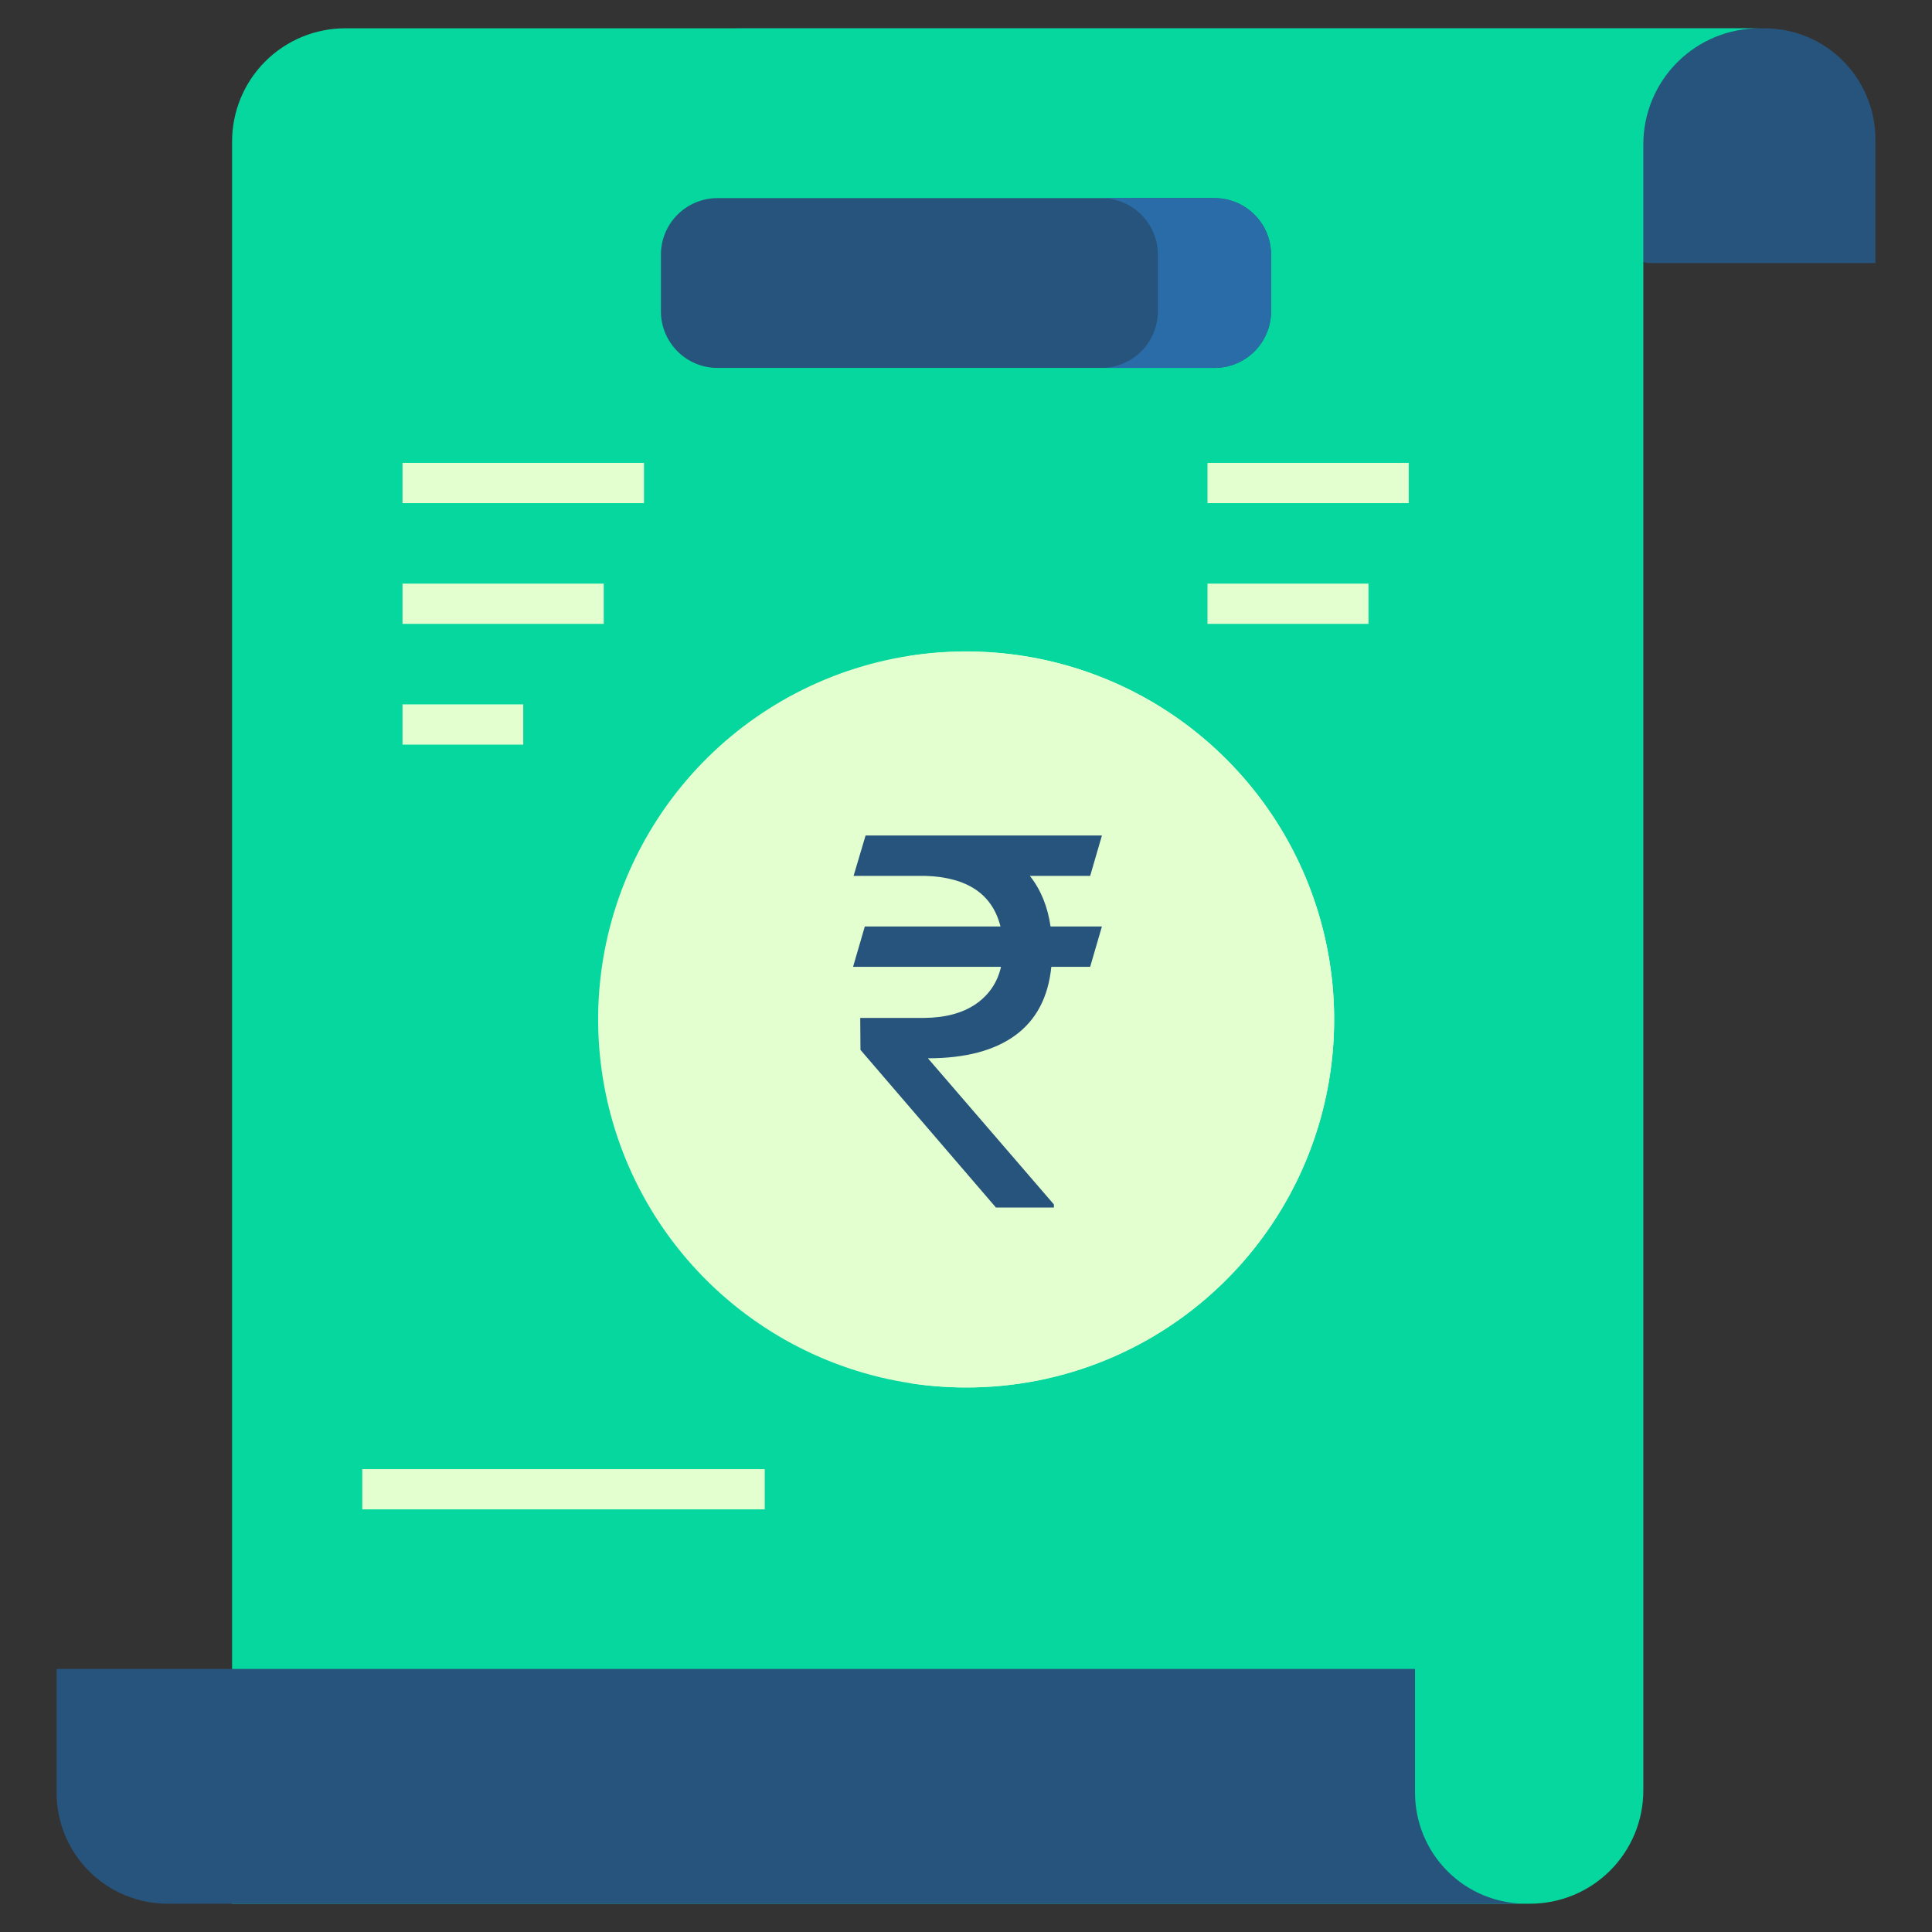 <svg width="48" height="48" viewBox="0 0 48 48" fill="none" xmlns="http://www.w3.org/2000/svg">
<rect x="0" y="0" width="48" height="48" fill="#333333" stroke="none"/>
<g clip-path="url(#clip0_32_3287)">
<path d="M18.291 0.703H43.838C44.569 0.703 45.27 0.993 45.787 1.51C46.303 2.027 46.594 2.728 46.594 3.458V6.536H40.932" fill="#27547C"/>
<path d="M43.711 0.703C42.946 0.703 42.213 1.007 41.672 1.547C41.132 2.088 40.828 2.821 40.828 3.586V44.484C40.828 45.23 40.532 45.946 40.004 46.473C39.477 47.001 38.761 47.297 38.016 47.297H5.766V3.516C5.766 2.77 6.062 2.054 6.589 1.527C7.117 0.999 7.832 0.703 8.578 0.703H43.734" fill="#05D79F"/>
<path d="M37.912 47.297C37.181 47.297 36.48 47.007 35.963 46.49C35.447 45.973 35.156 45.272 35.156 44.542V41.464H1.406V44.542C1.406 44.903 1.478 45.262 1.616 45.596C1.754 45.93 1.957 46.234 2.213 46.49C2.469 46.746 2.773 46.949 3.107 47.087C3.441 47.226 3.8 47.297 4.162 47.297H37.912Z" fill="#27547C"/>
<path d="M30.173 4.922H17.826C17.05 4.922 16.42 5.551 16.42 6.328V7.734C16.42 8.511 17.05 9.141 17.826 9.141H30.173C30.95 9.141 31.579 8.511 31.579 7.734V6.328C31.579 5.551 30.95 4.922 30.173 4.922Z" fill="#27547C"/>
<path d="M30.174 4.922H27.361C27.734 4.922 28.092 5.07 28.355 5.334C28.619 5.597 28.767 5.955 28.767 6.328V7.734C28.767 8.107 28.619 8.465 28.355 8.729C28.092 8.992 27.734 9.141 27.361 9.141H30.174C30.547 9.141 30.904 8.992 31.168 8.729C31.432 8.465 31.58 8.107 31.58 7.734V6.328C31.58 5.955 31.432 5.597 31.168 5.334C30.904 5.07 30.547 4.922 30.174 4.922Z" fill="#2A6CA7"/>
<path d="M24.001 34.221H24C21.943 34.22 19.949 33.506 18.359 32.2C16.769 30.894 15.681 29.078 15.281 27.059C14.88 25.041 15.191 22.947 16.162 21.133C17.132 19.319 18.701 17.897 20.602 17.11C22.503 16.323 24.619 16.22 26.587 16.818C28.556 17.415 30.256 18.677 31.399 20.388C32.542 22.099 33.056 24.153 32.854 26.2C32.652 28.248 31.747 30.162 30.292 31.617L30.291 31.617C29.467 32.445 28.486 33.102 27.407 33.549C26.327 33.996 25.169 34.224 24.001 34.221Z" fill="#E4FFCF" stroke="#E4FFCF" stroke-width="0.5"/>
<path d="M30.469 18.866C29.621 18.015 28.613 17.34 27.502 16.88C26.392 16.421 25.202 16.186 24 16.19C23.529 16.189 23.059 16.225 22.594 16.297C24.749 16.631 26.714 17.726 28.133 19.382C29.552 21.039 30.332 23.148 30.332 25.33C30.332 27.511 29.552 29.621 28.133 31.277C26.714 32.934 24.749 34.028 22.594 34.363C23.059 34.435 23.529 34.471 24 34.471C25.808 34.472 27.577 33.937 29.081 32.933C30.585 31.929 31.757 30.501 32.45 28.831C33.142 27.16 33.324 25.322 32.971 23.548C32.618 21.774 31.748 20.145 30.469 18.866Z" fill="#E4FFCF"/>
<path d="M27.085 21.761H25.587C25.858 22.104 26.029 22.523 26.101 23.018H27.377L27.085 24.02H26.12C26.044 24.774 25.746 25.341 25.225 25.722C24.705 26.102 23.981 26.293 23.054 26.293L26.184 29.924V30H24.743L21.378 26.084L21.372 25.29H22.953C23.482 25.286 23.911 25.172 24.241 24.947C24.571 24.719 24.781 24.41 24.87 24.02H21.194L21.486 23.018H24.857C24.654 22.213 24.032 21.795 22.991 21.761H21.207L21.505 20.758H27.377L27.085 21.761Z" fill="#27547C"/>
<path d="M10 12H16" stroke="#E4FFCF"/>
<path d="M10 15H15" stroke="#E4FFCF"/>
<path d="M30 12H35" stroke="#E4FFCF"/>
<path d="M30 15H34" stroke="#E4FFCF"/>
<path d="M10 18H13" stroke="#E4FFCF"/>
<path d="M9 37H19" stroke="#E4FFCF"/>
</g>
<defs>
<clipPath id="clip0_32_3287">
<rect width="48" height="48" fill="white"/>
</clipPath>
</defs>
</svg>
